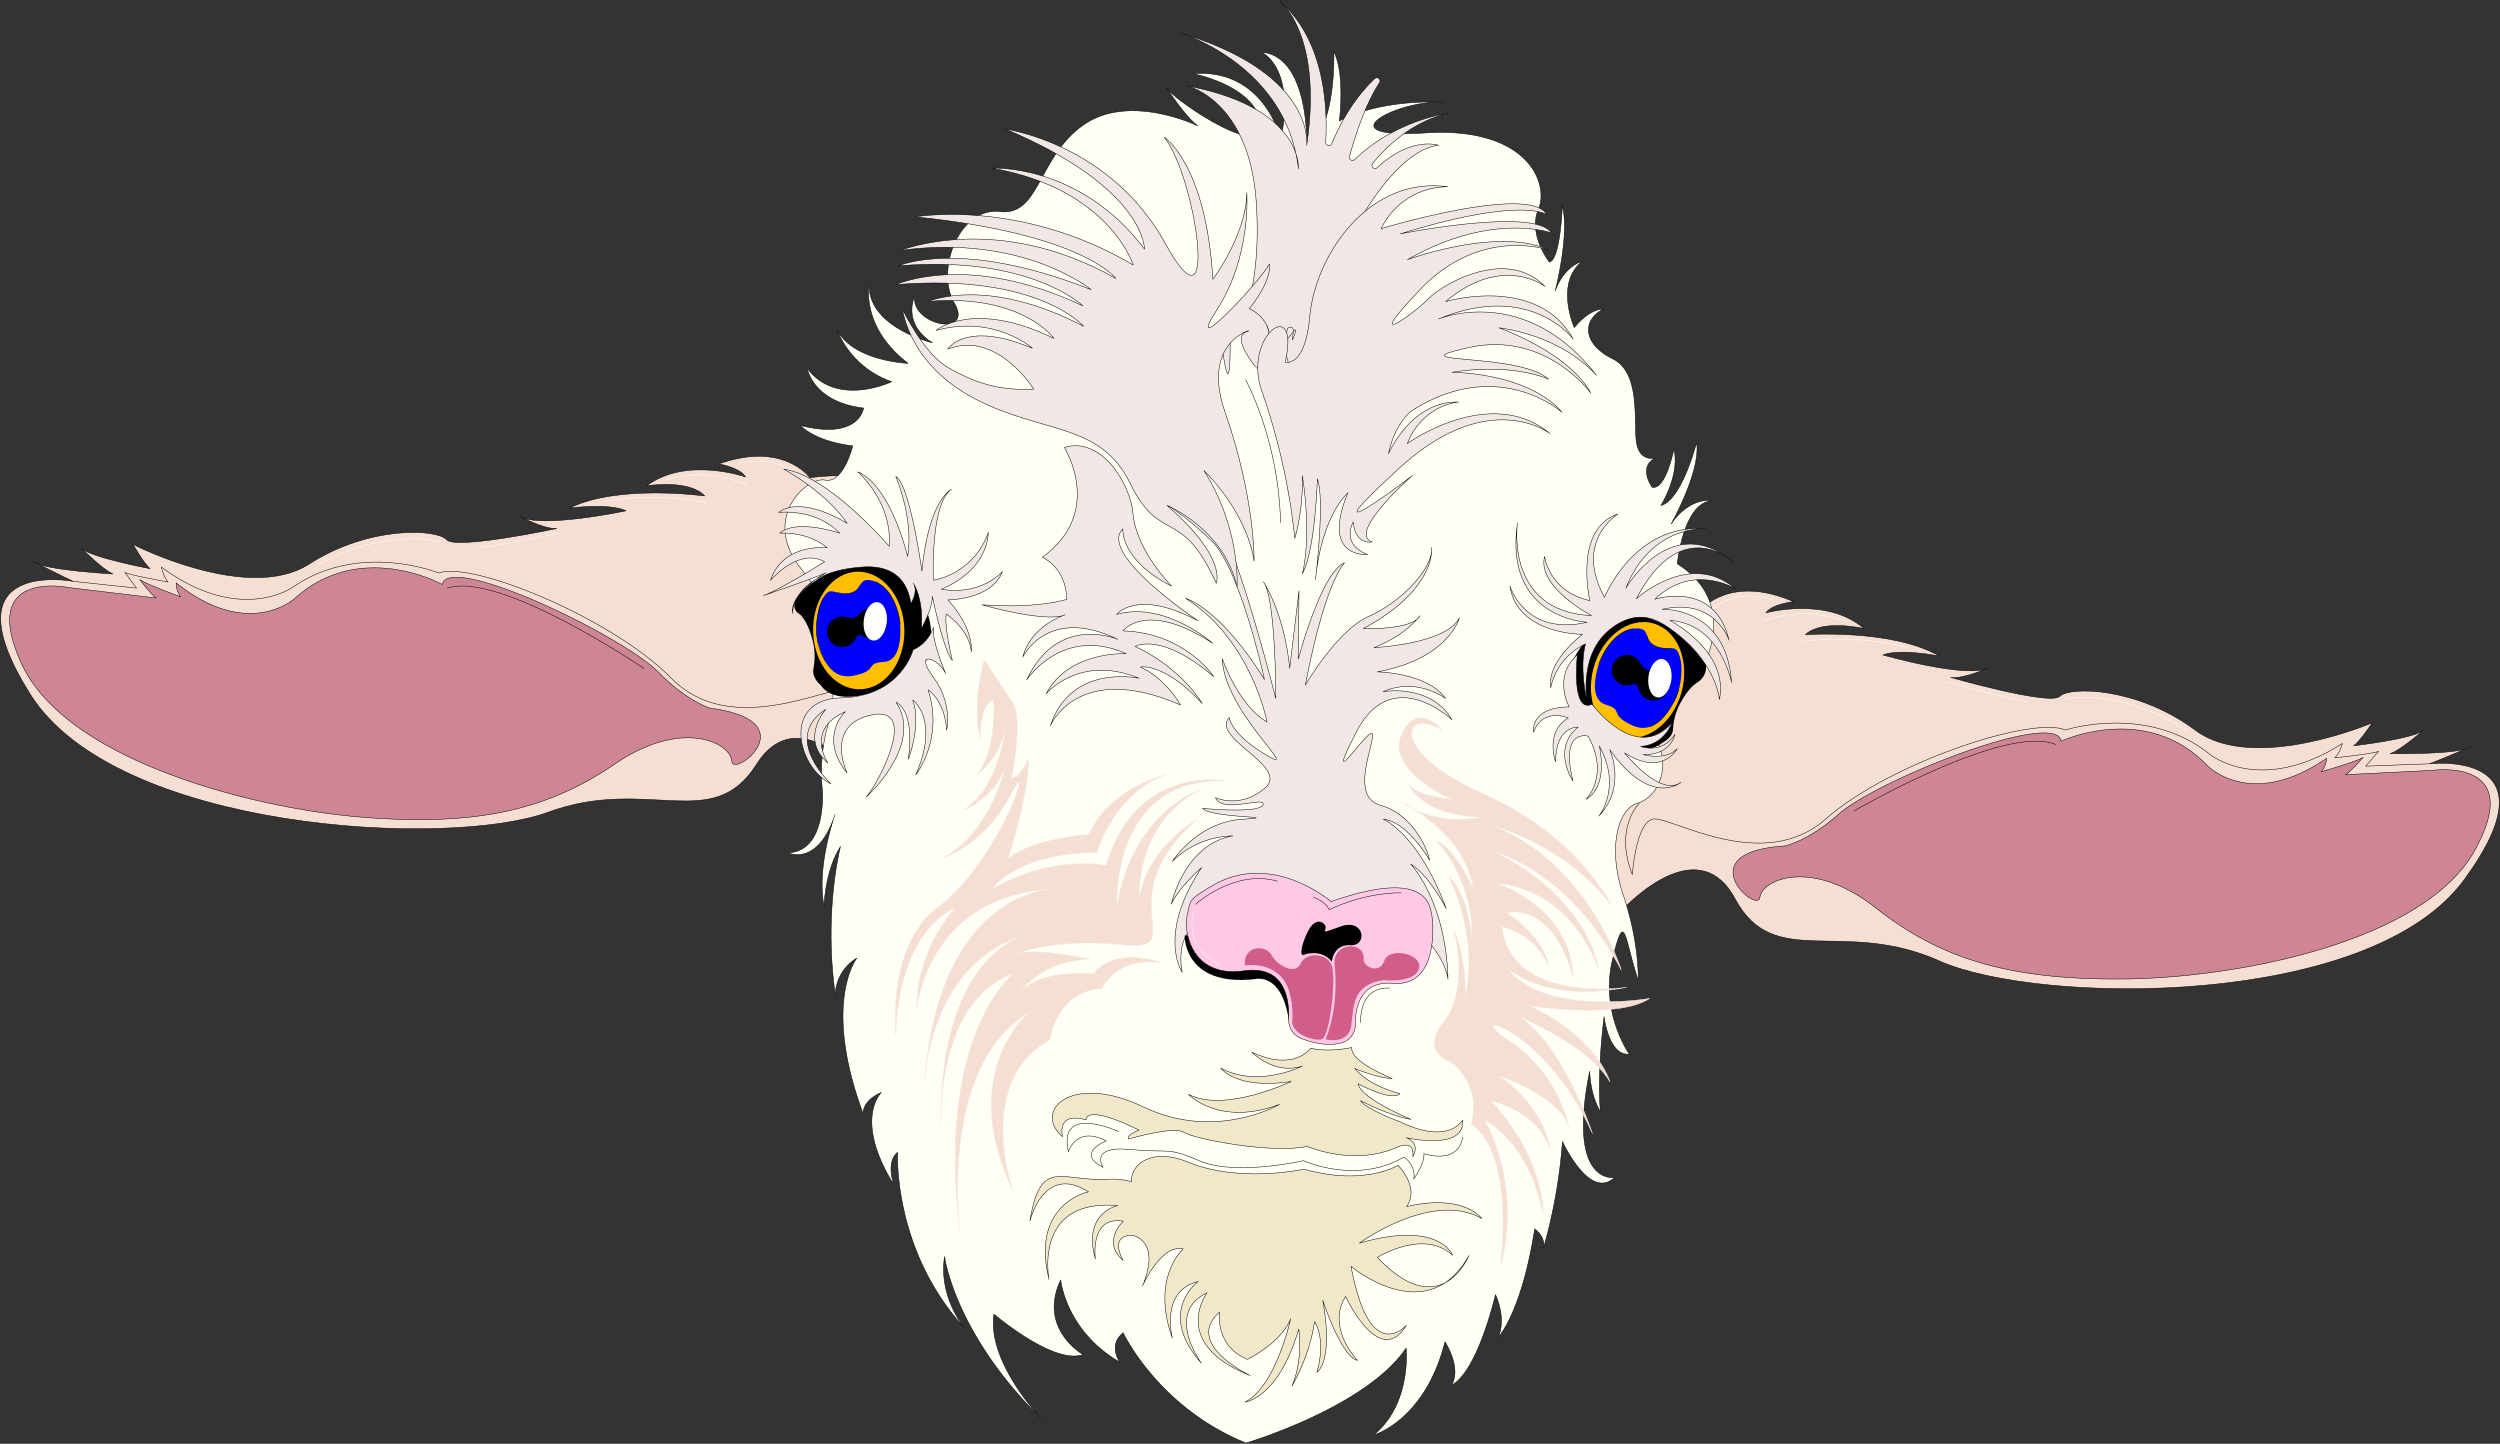 <svg id="Group_12" data-name="Group 12" xmlns="http://www.w3.org/2000/svg" xmlns:xlink="http://www.w3.org/1999/xlink" width="1551.959" height="896.231" viewBox="0 0 1551.959 896.231">
  <rect x="0" y="0" width="1551.959" height="896.231" fill="#333333" stroke="none"/>
  <defs>
    <clipPath id="clip-path">
      <rect id="Rectangle_24" data-name="Rectangle 24" width="1551.959" height="896.231" fill="none"/>
    </clipPath>
  </defs>
  <g id="Group_11" data-name="Group 11" clip-path="url(#clip-path)">
    <path id="Path_95" data-name="Path 95" d="M502.449,114.525s-16.3-22.872-56.48-8.528c0,0,13.1,2.235,16.635,8.078,0,0-37-12.917-61.4,5.513,0,0,26.4-4.235,36.022,6.322,0,0-53.61-7.541-84.018,7.53,0,0,24.5-3.357,35.14,1.681,0,0-53.962,11.412-66.052,3.3,0,0,14.688,8.126,23.1,7.681,0,0-62.95,13.407-68.468,6.92s-47.423-9.208-85.377,15.194S82.327,155.962,82.327,155.962s6.831,11.952,10.545,15.049c0,0-36.847-6.881-42.475-12.615,0,0,13.13,13.312,19.49,15.91,0,0-42.849-2.274-49.347-7.631,0,0,20.1,10.2,24.648,12.215,0,0-79.99-15.023-26.771,69.959s259.437,96.124,321.512,73.389S442.1,335.781,469.323,292.574s70.628,13.23,70.628,13.23,111.737-210.194-37.5-191.28" transform="translate(0.269 181.994)" fill="#f5ded2"/>
    <path id="Path_96" data-name="Path 96" d="M502.449,114.525s-16.3-22.872-56.48-8.528c0,0,13.1,2.235,16.635,8.078,0,0-37-12.917-61.4,5.513,0,0,26.4-4.235,36.022,6.322,0,0-53.61-7.541-84.018,7.53,0,0,24.5-3.357,35.14,1.681,0,0-53.962,11.412-66.052,3.3,0,0,14.688,8.126,23.1,7.681,0,0-62.95,13.407-68.468,6.92s-47.423-9.208-85.377,15.194S82.327,155.962,82.327,155.962s6.831,11.952,10.545,15.049c0,0-36.847-6.881-42.475-12.615,0,0,13.13,13.312,19.49,15.91,0,0-42.849-2.274-49.347-7.631,0,0,20.1,10.2,24.648,12.215,0,0-79.99-15.023-26.771,69.959s259.437,96.124,321.512,73.389S442.1,335.781,469.323,292.574s70.628,13.23,70.628,13.23S651.688,95.611,502.449,114.525Z" transform="translate(0.269 181.994)" fill="none" stroke="#000" stroke-linecap="round" stroke-linejoin="round" stroke-width="0.3"/>
    <path id="Path_97" data-name="Path 97" d="M503.919,195.431s14.576,15.919,1.189,44.337c0,0-.022-32.064-10.226-35.252s-70.205,30.025-107.234-7.586-123.891-73.07-144.472-65.4c0,0-49.1-20.1-90.812,8.917,0,0-32.746,23.345-81.405-12.612,0,0,1.566,6.7,4.162,9.264,0,0-24.883-4.4-26.813-5.992l7.273,9.8-39.328-4.226" transform="translate(29.207 224.196)" fill="none" stroke="#000" stroke-linecap="round" stroke-linejoin="round" stroke-width="0.3"/>
    <path id="Path_98" data-name="Path 98" d="M436.83,213.123s-14.663-4.613-31.448-21.882c-22.167-22.811-130.671-74.865-134.733-54.885,0,0-50.62-28.282-91.539,8.716,0,0-28.581,26.262-73.607-9.656a14.668,14.668,0,0,0,2.73,8.6S85.075,135.491,82.857,133.2c0,0,7.393,9.877,10.238,11.575l-54.133-6.492S-17.745,126.274,9.6,185.674,151.642,275.424,221.771,280.9s113.838-4.313,156.086-33.1,72.024-12.8,72.575-1.79,47.5-24.911-13.6-32.892" transform="translate(3.86 226.473)" fill="#ce8596"/>
    <path id="Path_99" data-name="Path 99" d="M436.83,213.123s-14.663-4.613-31.448-21.882c-22.167-22.811-130.671-74.865-134.733-54.885,0,0-50.62-28.282-91.539,8.716,0,0-28.581,26.262-73.607-9.656a14.668,14.668,0,0,0,2.73,8.6S85.075,135.491,82.857,133.2c0,0,7.393,9.877,10.238,11.575l-54.133-6.492S-17.745,126.274,9.6,185.674,151.642,275.424,221.771,280.9s113.838-4.313,156.086-33.1,72.024-12.8,72.575-1.79S497.933,221.1,436.83,213.123Z" transform="translate(3.86 226.473)" fill="none" stroke="#000" stroke-linecap="round" stroke-linejoin="round" stroke-width="0.3"/>
    <path id="Path_100" data-name="Path 100" d="M221.32,181.244s-89.464-60.771-122.028-49.89" transform="translate(178.442 233.718)" fill="none" stroke="#000" stroke-linecap="round" stroke-linejoin="round" stroke-width="0.3"/>
    <path id="Path_101" data-name="Path 101" d="M204.38,115.847s-10.99-18.486-40.209-12.154" transform="translate(295.038 183.976)" fill="none" stroke="#fff" stroke-linecap="round" stroke-linejoin="round" stroke-width="0.3"/>
    <path id="Path_102" data-name="Path 102" d="M199.172,112.17s-21.709-12.643-51.666-3.387" transform="translate(265.089 189.409)" fill="none" stroke="#fff" stroke-linecap="round" stroke-linejoin="round" stroke-width="0.3"/>
    <path id="Path_103" data-name="Path 103" d="M198.221,113.853S169.735,106.8,134,112.826" transform="translate(240.824 198.386)" fill="none" stroke="#fff" stroke-linecap="round" stroke-linejoin="round" stroke-width="0.3"/>
    <path id="Path_104" data-name="Path 104" d="M155.84,118.355s-38.293,8.215-49.3,8.54" transform="translate(191.464 212.7)" fill="none" stroke="#fff" stroke-linecap="round" stroke-linejoin="round" stroke-width="0.3"/>
    <path id="Path_105" data-name="Path 105" d="M146.563,121.192s-34.2-8.839-76.186,14.847" transform="translate(126.477 214.898)" fill="none" stroke="#fff" stroke-linecap="round" stroke-linejoin="round" stroke-width="0.3"/>
    <path id="Path_106" data-name="Path 106" d="M430.336,142.335s17.851-21.681,56.936-4.573c0,0-13.219,1.317-17.158,6.9,0,0,37.812-10.31,60.866,9.776,0,0-26.047-6.061-36.374,3.8,0,0,54-3.79,83.288,13.362,0,0-24.206-5.054-35.171-.769,0,0,53.034,15.144,65.663,7.9,0,0-15.219,7.082-23.585,6.053,0,0,61.861,17.759,67.819,11.672s47.951-5.88,84.113,21.107,109.819-4.621,109.819-4.621-7.645,11.449-11.569,14.279c0,0,37.238-4.3,43.252-9.628,0,0-14.025,12.366-20.553,14.514,0,0,42.9.716,49.761-4.173,0,0-20.76,8.777-25.44,10.467,0,0,80.84-9.412,21.832,71.654s-265.5,77.819-325.844,50.813-102.868,6.391-127.013-38.606-71.377,8.277-71.377,8.277-96.82-217.464,50.737-188.2" transform="translate(626.149 235.76)" fill="#f5ded2"/>
    <path id="Path_107" data-name="Path 107" d="M430.336,142.335s17.851-21.681,56.936-4.573c0,0-13.219,1.317-17.158,6.9,0,0,37.812-10.31,60.866,9.776,0,0-26.047-6.061-36.374,3.8,0,0,54-3.79,83.288,13.362,0,0-24.206-5.054-35.171-.769,0,0,53.034,15.144,65.663,7.9,0,0-15.219,7.082-23.585,6.053,0,0,61.861,17.759,67.819,11.672s47.951-5.88,84.113,21.107,109.819-4.621,109.819-4.621-7.645,11.449-11.569,14.279c0,0,37.238-4.3,43.252-9.628,0,0-14.025,12.366-20.553,14.514,0,0,42.9.716,49.761-4.173,0,0-20.76,8.777-25.44,10.467,0,0,80.84-9.412,21.832,71.654s-265.5,77.819-325.844,50.813-102.868,6.391-127.013-38.606-71.377,8.277-71.377,8.277S282.779,113.071,430.336,142.335Z" transform="translate(626.149 235.76)" fill="none" stroke="#000" stroke-linecap="round" stroke-linejoin="round" stroke-width="0.3"/>
    <path id="Path_108" data-name="Path 108" d="M369.2,210.393s-15.65,14.864-4.274,44.144c0,0,2.257-31.983,12.657-34.452s67.943,34.844,107.5-.1,128.682-64.261,148.679-55.171c0,0,50.382-16.637,89.97,15.219,0,0,31.04,25.571,82.088-6.909,0,0-2.031,6.573-4.8,8.954,0,0,25.133-2.657,27.166-4.109l-7.938,9.273,39.526-1.477" transform="translate(648.374 288.393)" fill="none" stroke="#000" stroke-linecap="round" stroke-linejoin="round" stroke-width="0.3"/>
    <path id="Path_109" data-name="Path 109" d="M417.168,234.373s14.948-3.575,32.894-19.636c23.706-21.211,135.572-65.579,138.229-45.367,0,0,52.469-24.685,90.711,15.074,0,0,26.682,28.19,74.1-4.506a14.679,14.679,0,0,1-3.32,8.391s23.695-6.892,26.067-9.024c0,0-8.064,9.337-11.018,10.833l54.452-2.7s57.406-8.028,25.988,49.325-147.949,79.629-218.289,80.216-113.259-12.235-153.4-43.9-70.958-17.784-72.272-6.839-45.652-28.159,15.86-31.868" transform="translate(691.226 290.77)" fill="#ce8596"/>
    <path id="Path_110" data-name="Path 110" d="M417.168,234.373s14.948-3.575,32.894-19.636c23.706-21.211,135.572-65.579,138.229-45.367,0,0,52.469-24.685,90.711,15.074,0,0,26.682,28.19,74.1-4.506a14.679,14.679,0,0,1-3.32,8.391s23.695-6.892,26.067-9.024c0,0-8.064,9.337-11.018,10.833l54.452-2.7s57.406-8.028,25.988,49.325-147.949,79.629-218.289,80.216-113.259-12.235-153.4-43.9-70.958-17.784-72.272-6.839S355.656,238.082,417.168,234.373Z" transform="translate(691.226 290.77)" fill="none" stroke="#000" stroke-linecap="round" stroke-linejoin="round" stroke-width="0.3"/>
    <path id="Path_111" data-name="Path 111" d="M411.47,207.8s93.478-54.39,125.206-41.269" transform="translate(739.469 295.616)" fill="none" stroke="#000" stroke-linecap="round" stroke-linejoin="round" stroke-width="0.3"/>
    <path id="Path_112" data-name="Path 112" d="M378.8,143.862s12.249-17.675,40.958-9.323" transform="translate(680.751 237.757)" fill="none" stroke="#fff" stroke-linecap="round" stroke-linejoin="round" stroke-width="0.3"/>
    <path id="Path_113" data-name="Path 113" d="M391.292,141.063s22.537-11.1,51.775.221" transform="translate(703.206 244.761)" fill="none" stroke="#fff" stroke-linecap="round" stroke-linejoin="round" stroke-width="0.3"/>
    <path id="Path_114" data-name="Path 114" d="M400.019,143.321s28.908-5.052,64.13,3.449" transform="translate(718.89 254.891)" fill="none" stroke="#fff" stroke-linecap="round" stroke-linejoin="round" stroke-width="0.3"/>
    <path id="Path_115" data-name="Path 115" d="M432.269,151.36s37.627,10.864,48.586,11.955" transform="translate(776.848 272.015)" fill="none" stroke="#fff" stroke-linecap="round" stroke-linejoin="round" stroke-width="0.3"/>
    <path id="Path_116" data-name="Path 116" d="M203.057,422.719a108.194,108.194,0,0,0-5.642,46.922s3.169,38.265-21.233,39.219c0,0,18.346,9,29.079-23.7,0,0-11.689,32.592-6.794,56.5,0,0,.736-22.254,10.238-36.657,0,0-10.582,39.529-3.278,91.892a27.619,27.619,0,0,1,13.412-22.671s-21.765,27.5,3.919,96.641c0,0-.993-7.891,11.3-13.211,0,0-17.51,16.352,7.684,57.266,0,0-5.091-14.212,2.42-20.109,0,0-3.309,59.831,41.3,108.909,0,0-16.123-19.423-12.17-44.206,0,0,5.963,47.347,59.806,100.451,0,0-33.661-35.135-29.132-64.7,0,0,36.992,31.647,55.266,25.1,0,0-28.187-16.016-13.854-46.351,0,0,3.018,31.448,36.606,51.031,0,0-7.468-10.612,2.187-18.193,0,0,21.63,46.315,76.284,68.429,0,0,74.547-22.12,99.377-58.961,0,0,3.631,34.436-20.083,53.926,0,0,31.815-8.8,44.189-57.828,0,0,10.405,15.823,4.235,26.738,0,0,14.1-4.134,27.135-55.993,0,0,7,14.442,1.678,26.43,0,0,14.405-14.783,22.654-67.218,0,0,7.2,4.752,5.32,12.3A326.067,326.067,0,0,0,656.857,688.1s16.92,37.006,32.285,22.341c0,0-29.764,5.164-15.382-65.965,0,0,.188,14.593,6.7,25.09,0,0-2.484-19.728,2.238-58.989,0,0,2.867,24.632,15.661,23.255,0,0-18.3-25.515-10.444-58.569s7.359-12.716,15.972,12.607c0,0,.848-23.213-9.219-52.595s-3.242-53.82,8.825-57.224,20-20.909,13.11-36.31c0,0-2.291-29.417,24.564-42.7,0,0,28.508-43.2-13.007-69.562,0,0,3.536-37.462,21.233-39.219,0,0-13.292-2.571-25.057,14.472,0,0,18.511-32.746,15.8-50.558,0,0-9.163,35.812-22.187,39.1,0,0,11.994-18.959,8.089-34.97,0,0-5.024,25.625-13.527,23.63,0,0-9.152-12.758,2.187-18.2,0,0-9.077,2.794-11.642-8.2s3.382-44.279-14.962-53.285-19.49-23.717-6.005-30.838c0,0-7.661-.92-17.893,11.449,0,0-12.212-27.7,4.954-41.174,0,0-11,2.562-16.783,18.38,0,0,9.049-34.855,4.419-52.9,0,0-1.158,33.862-8.092,34.97,0,0-13.479-17.163-6.733-32.866s-6.461-51.291-70.085-47.286-17.921-20.612,11.037-19.074c0,0-37.577-2.576-64.547,11.667,0,0,3.7-28.7-3.427-43.154,0,0,1.779,48.785-16.842,58.2,0,0,1.779-55.16-28.022-57.772,0,0,21.216,9.354,11.975,53.9,0,0-10.254-43.977-54.382-40.539,0,0,38.917,7.594,41.9,31.266s-54.505-15.3-58.485-22.576c0,0,11.449,17.89,19.49,23.714,0,0-42.206-20.618-70.824-.747s-27.25,56.953-52.147,53.96-40.268,35.957-28.206,56.835-26.013,14.358-24.783-3.952c0,0-7.818,16.545,11.138,28.539,0,0-41.557-9.854-39.174-37.739,0,0-6.212,27.423,24.041,50.491,0,0-33.862-1.158-44.122-20.85A56.477,56.477,0,0,0,240.5,216.422s-34.019,16.31-52.438-8.249c0,0,3.329,20.8,34.928,24.6,0,0-2.42,20.109-39.188,10.831,0,0,8.54,9.768,32.478,12.649,0,0-5.751,23.594-17.127,21.253s-39.728,23.4-15.3,54.505,2.716,17.812,1.678,26.43,23.633,31.278,17.527,64.278" transform="translate(313.082 20.538)" fill="#fffff6"/>
    <path id="Path_117" data-name="Path 117" d="M203.057,422.719a108.194,108.194,0,0,0-5.642,46.922s3.169,38.265-21.233,39.219c0,0,18.346,9,29.079-23.7,0,0-11.689,32.592-6.794,56.5,0,0,.736-22.254,10.238-36.657,0,0-10.582,39.529-3.278,91.892a27.619,27.619,0,0,1,13.412-22.671s-21.765,27.5,3.919,96.641c0,0-.993-7.891,11.3-13.211,0,0-17.51,16.352,7.684,57.266,0,0-5.091-14.212,2.42-20.109,0,0-3.309,59.831,41.3,108.909,0,0-16.123-19.423-12.17-44.206,0,0,5.963,47.347,59.806,100.451,0,0-33.661-35.135-29.132-64.7,0,0,36.992,31.647,55.266,25.1,0,0-28.187-16.016-13.854-46.351,0,0,3.018,31.448,36.606,51.031,0,0-7.468-10.612,2.187-18.193,0,0,21.63,46.315,76.284,68.429,0,0,74.547-22.12,99.377-58.961,0,0,3.631,34.436-20.083,53.926,0,0,31.815-8.8,44.189-57.828,0,0,10.405,15.823,4.235,26.738,0,0,14.1-4.134,27.135-55.993,0,0,7,14.442,1.678,26.43,0,0,14.405-14.783,22.654-67.218,0,0,7.2,4.752,5.32,12.3A326.067,326.067,0,0,0,656.857,688.1s16.92,37.006,32.285,22.341c0,0-29.764,5.164-15.382-65.965,0,0,.188,14.593,6.7,25.09,0,0-2.484-19.728,2.238-58.989,0,0,2.867,24.632,15.661,23.255,0,0-18.3-25.515-10.444-58.569s7.359-12.716,15.972,12.607c0,0,.848-23.213-9.219-52.595s-3.242-53.82,8.825-57.224,20-20.909,13.11-36.31c0,0-2.291-29.417,24.564-42.7,0,0,28.508-43.2-13.007-69.562,0,0,3.536-37.462,21.233-39.219,0,0-13.292-2.571-25.057,14.472,0,0,18.511-32.746,15.8-50.558,0,0-9.163,35.812-22.187,39.1,0,0,11.994-18.959,8.089-34.97,0,0-5.024,25.625-13.527,23.63,0,0-9.152-12.758,2.187-18.2,0,0-9.077,2.794-11.642-8.2s3.382-44.279-14.962-53.285-19.49-23.717-6.005-30.838c0,0-7.661-.92-17.893,11.449,0,0-12.212-27.7,4.954-41.174,0,0-11,2.562-16.783,18.38,0,0,9.049-34.855,4.419-52.9,0,0-1.158,33.862-8.092,34.97,0,0-13.479-17.163-6.733-32.866s-6.461-51.291-70.085-47.286-17.921-20.612,11.037-19.074c0,0-37.577-2.576-64.547,11.667,0,0,3.7-28.7-3.427-43.154,0,0,1.779,48.785-16.842,58.2,0,0,1.779-55.16-28.022-57.772,0,0,21.216,9.354,11.975,53.9,0,0-10.254-43.977-54.382-40.539,0,0,38.917,7.594,41.9,31.266s-54.505-15.3-58.485-22.576c0,0,11.449,17.89,19.49,23.714,0,0-42.206-20.618-70.824-.747s-27.25,56.953-52.147,53.96-40.268,35.957-28.206,56.835-26.013,14.358-24.783-3.952c0,0-7.818,16.545,11.138,28.539,0,0-41.557-9.854-39.174-37.739,0,0-6.212,27.423,24.041,50.491,0,0-33.862-1.158-44.122-20.85A56.477,56.477,0,0,0,240.5,216.422s-34.019,16.31-52.438-8.249c0,0,3.329,20.8,34.928,24.6,0,0-2.42,20.109-39.188,10.831,0,0,8.54,9.768,32.478,12.649,0,0-5.751,23.594-17.127,21.253s-39.728,23.4-15.3,54.505,2.716,17.812,1.678,26.43S209.164,389.719,203.057,422.719Z" transform="translate(313.082 20.538)" fill="none" stroke="#000" stroke-linecap="round" stroke-linejoin="round" stroke-width="0.3"/>
    <path id="Path_118" data-name="Path 118" d="M257.54,112.793s15.23-10.375,34.648,12.246c13,15.138,36.975,110.177,36.975,110.177s.078-62.72-7.715-72.46c0,0,12.886,18.9,16.332,53.6l5.771-47.982-.428,42.276s14.472-54.362,28.755-59.61c0,0-11.835,10.431-24.352,75.8,0,0,19.751-34.024,39.414-42.665s39.949-29.482,39-42.715c0,0,3.248,25.787-42.458,50.34,0,0,30.343,1.11,35.252-8.033,0,0-8.649,12.081-28.629,19.837,0,0,45.132-2.193,53.028-18.6,0,0-6.447,25.465-51.028,33.65,0,0,30.858.324,42.455,16.534,0,0-17.421-13.524-38.855-4.249,0,0,29.426-5.351,42.774,17.418,0,0-37.227-35.375-59.336,7.678s8.579-4.47,10.014,1.206-14.414,38.9,4.845,44.178,29.051,25.93,30.6,34.156c0,0-13.244-23.6-28.682-25.46,0,0,21.776,8.97,39.04,55.49,0,0-10.26-20.282-22.075-27.627,0,0,21.843,22.52,23.163,71.355,0,0-4.811-41.6-72.605-48.063s-98.756,8.831-92.39,43.882c0,0-15.849-23.071,12.05-65.006,0,0-14.173,12.263-18.816,22.71,0,0,8.005-37.132,38.189-42.391a54.969,54.969,0,0,0-37.529,15.8s15.628-24.363,43.35-26.108-19.4-.641-24.584-6.766c0,0,35.566,3.432,37.521-2.26s-25.672,5.8-29.524-4.4c0,0,15.2,7.331,30.777-6.033s-33.971-30.752-22.251-43.733c0,0,.881,10.265,23.409,23.555s-26.743-27.342-27.689-60.046c0,0,9.717,28.679,27.776,39.317,0,0-9.647-51.107-50.581-76.77,0,0,20.559,5.012,48.969,50.335,0,0-15.009-68.48-32.455-85.6-19.544-19.177-32.128-24.976-32.128-24.976" transform="translate(462.835 198.437)" fill="#f1e8e5"/>
    <path id="Path_119" data-name="Path 119" d="M257.54,112.793s15.23-10.375,34.648,12.246c13,15.138,36.975,110.177,36.975,110.177s.078-62.72-7.715-72.46c0,0,12.886,18.9,16.332,53.6l5.771-47.982-.428,42.276s14.472-54.362,28.755-59.61c0,0-11.835,10.431-24.352,75.8,0,0,19.751-34.024,39.414-42.665s39.949-29.482,39-42.715c0,0,3.248,25.787-42.458,50.34,0,0,30.343,1.11,35.252-8.033,0,0-8.649,12.081-28.629,19.837,0,0,45.132-2.193,53.028-18.6,0,0-6.447,25.465-51.028,33.65,0,0,30.858.324,42.455,16.534,0,0-17.421-13.524-38.855-4.249,0,0,29.426-5.351,42.774,17.418,0,0-37.227-35.375-59.336,7.678s8.579-4.47,10.014,1.206-14.414,38.9,4.845,44.178,29.051,25.93,30.6,34.156c0,0-13.244-23.6-28.682-25.46,0,0,21.776,8.97,39.04,55.49,0,0-10.26-20.282-22.075-27.627,0,0,21.843,22.52,23.163,71.355,0,0-4.811-41.6-72.605-48.063s-98.756,8.831-92.39,43.882c0,0-15.849-23.071,12.05-65.006,0,0-14.173,12.263-18.816,22.71,0,0,8.005-37.132,38.189-42.391a54.969,54.969,0,0,0-37.529,15.8s15.628-24.363,43.35-26.108-19.4-.641-24.584-6.766c0,0,35.566,3.432,37.521-2.26s-25.672,5.8-29.524-4.4c0,0,15.2,7.331,30.777-6.033s-33.971-30.752-22.251-43.733c0,0,.881,10.265,23.409,23.555s-26.743-27.342-27.689-60.046c0,0,9.717,28.679,27.776,39.317,0,0-9.647-51.107-50.581-76.77,0,0,20.559,5.012,48.969,50.335,0,0-15.009-68.48-32.455-85.6C270.124,118.591,257.54,112.793,257.54,112.793Z" transform="translate(462.835 198.437)" fill="none" stroke="#000" stroke-linecap="round" stroke-linejoin="round" stroke-width="0.3"/>
    <path id="Path_120" data-name="Path 120" d="M269.113,99.981s25.236,39.946-13.684,68.211c0,0,14.526,5.866,15.295,26.033,0,0-17.13,6.039-52.813,3.429,0,0,40.1,11.516,51.655,6.212,0,0-21.292,6.7-26.209,26.19,0,0,15.191-32.148,58.969-10.926,0,0-37.163-16.307-56.558,25.116,0,0,22.095-33.893,61.671-16.263,0,0-35.826-1.734-49.585,24.923,0,0,20.59-24.967,57.694-9.614,0,0-42.083-9.614-55.109,29.487,0,0,16.654-40.724,80.748-12.94,0,0-8.238-15.588-24.794-23.574,0,0,14.545-3.013,38.293,22.623,0,0-12.335-21.56-41.563-35.37,0,0,15.591-9.482,48.712,18.727,0,0-17.759-27.185-56.3-28.391,0,0,14.173-19.4,55.7,7.728,0,0-29.594-26.388-59.61-17.98,0,0,12.31-16.218,50.48,4.011,0,0-62.446-41.484-46.67-57.09,0,0-1.813,19.342,30.215,35.549,0,0-21.907-22.019-23.921-45.087-1.614-18.483-19.633-48.024-42.612-41.006" transform="translate(391.616 177.78)" fill="#f1e8e5"/>
    <path id="Path_121" data-name="Path 121" d="M269.113,99.981s25.236,39.946-13.684,68.211c0,0,14.526,5.866,15.295,26.033,0,0-17.13,6.039-52.813,3.429,0,0,40.1,11.516,51.655,6.212,0,0-21.292,6.7-26.209,26.19,0,0,15.191-32.148,58.969-10.926,0,0-37.163-16.307-56.558,25.116,0,0,22.095-33.893,61.671-16.263,0,0-35.826-1.734-49.585,24.923,0,0,20.59-24.967,57.694-9.614,0,0-42.083-9.614-55.109,29.487,0,0,16.654-40.724,80.748-12.94,0,0-8.238-15.588-24.794-23.574,0,0,14.545-3.013,38.293,22.623,0,0-12.335-21.56-41.563-35.37,0,0,15.591-9.482,48.712,18.727,0,0-17.759-27.185-56.3-28.391,0,0,14.173-19.4,55.7,7.728,0,0-29.594-26.388-59.61-17.98,0,0,12.31-16.218,50.48,4.011,0,0-62.446-41.484-46.67-57.09,0,0-1.813,19.342,30.215,35.549,0,0-21.907-22.019-23.921-45.087C310.11,122.5,292.091,92.963,269.113,99.981Z" transform="translate(391.616 177.78)" fill="none" stroke="#000" stroke-linecap="round" stroke-linejoin="round" stroke-width="0.3"/>
    <path id="Path_122" data-name="Path 122" d="M253.989,146.406s-7.908,24.808-2.607,48.969c0,0-.635-22.005,8.313-23.641,0,0,2.408,31.5-10.679,46.335a46.977,46.977,0,0,0,17.9-29.031s-3.457,36.237-25.594,50.536c0,0,20.472-7.933,26.237-28.576,0,0-9.088,42.673-39.068,58.217,0,0,25.292-7.354,41.649-38.76s-5.46,39.828-45.412,70.038c0,0-29.7,17.765-25.641,79.525,0,0-1.172-61.414,37.048-79.8,0,0-24.5,25.5-24.058,62.757,0,0,6.187-71.126,86.541-74.39,0,0-72.317-1.583-81.867,120.361,0,0,2.668-75.176,63.766-91.9,0,0-54.222,10.293-53.616,118.285,0,0-3.326-76.991,45.238-94.126,0,0-48.267,37.415-33.415,159.557,0,0-13.362-101.9,43.171-135.583,0,0-45.342,37.387-10.288,110.47,0,0-23.851-67.344,22.973-93.2,0,0,3.315-29.591,32.343-32.1,0,0,9.373-19.865,36.629-15.837,0,0-26.886-10.769-42.069,6.937,0,0-37.04-3.706-47.479,14.531,0,0,12.54-22.99,45.571-23.594,0,0-37.952-8.6-48.455-2.3,0,0,23.851-11.317,68.281-6.722S328.76,296.6,385.67,245.713c0,0-31.588,17.944-35.409,49.719,0,0-3.86-46.813,37.63-68.194,0,0-41.252,13-51.554,71.769,0,0-4.232-79.229,66.9-77.422,0,0-54.852-10.344-73.668,52.617,0,0-33.471-7.287-70.745,14.733,0,0,12.831-21.907,64.983-22.923,0,0,10.355-36.24,42.522-48.114,0,0-35.507,8.473-47.191,37.056,0,0-33.968,1.913-50.525,14.917,0,0,12.928-38.931,12.727-62.2,0,0-4.389,11.549-10.467,12.237,0,0,7.488-37.336.425-47.182" transform="translate(357.102 263.112)" fill="#f5ded2"/>
    <path id="Path_123" data-name="Path 123" d="M253.989,146.406s-7.908,24.808-2.607,48.969c0,0-.635-22.005,8.313-23.641,0,0,2.408,31.5-10.679,46.335a46.977,46.977,0,0,0,17.9-29.031s-3.457,36.237-25.594,50.536c0,0,20.472-7.933,26.237-28.576,0,0-9.088,42.673-39.068,58.217,0,0,25.292-7.354,41.649-38.76s-5.46,39.828-45.412,70.038c0,0-29.7,17.765-25.641,79.525,0,0-1.172-61.414,37.048-79.8,0,0-24.5,25.5-24.058,62.757,0,0,6.187-71.126,86.541-74.39,0,0-72.317-1.583-81.867,120.361,0,0,2.668-75.176,63.766-91.9,0,0-54.222,10.293-53.616,118.285,0,0-3.326-76.991,45.238-94.126,0,0-48.267,37.415-33.415,159.557,0,0-13.362-101.9,43.171-135.583,0,0-45.342,37.387-10.288,110.47,0,0-23.851-67.344,22.973-93.2,0,0,3.315-29.591,32.343-32.1,0,0,9.373-19.865,36.629-15.837,0,0-26.886-10.769-42.069,6.937,0,0-37.04-3.706-47.479,14.531,0,0,12.54-22.99,45.571-23.594,0,0-37.952-8.6-48.455-2.3,0,0,23.851-11.317,68.281-6.722S328.76,296.6,385.67,245.713c0,0-31.588,17.944-35.409,49.719,0,0-3.86-46.813,37.63-68.194,0,0-41.252,13-51.554,71.769,0,0-4.232-79.229,66.9-77.422,0,0-54.852-10.344-73.668,52.617,0,0-33.471-7.287-70.745,14.733,0,0,12.831-21.907,64.983-22.923,0,0,10.355-36.24,42.522-48.114,0,0-35.507,8.473-47.191,37.056,0,0-33.968,1.913-50.525,14.917,0,0,12.928-38.931,12.727-62.2,0,0-4.389,11.549-10.467,12.237,0,0,7.488-37.336.425-47.182" transform="translate(357.102 263.112)" fill="none" stroke="#f1e8e5" stroke-linecap="round" stroke-linejoin="round" stroke-width="0.3"/>
    <path id="Path_124" data-name="Path 124" d="M342.389,372.741s19.91,12.993,12.856,38.933c0,0,26.2,11.53,18.374,87.3,0,0,14.246-43.412-9.826-89.816,0,0,26.922,11.983,36.153,58.516,0,0,1.9-32.99-32.187-70.608,0,0,28.43,5.354,36.964,30.875,0,0-3.292-26.825-32.164-46.413,0,0,40.178,13.079,43.974,33.974,0,0-5.519-34.506-37.767-55.789s21.784-9.628,51.747,57.47c0,0-17.924-54.642-45.431-72.48,0,0,42.992,17.717,56.357,40.595,0,0-7.11-26.64-49.755-47.238,0,0,54.989,8.545,74.328-4.6,0,0-66.25,11.37-88.317-19,0,0,21.918,21.974,74.029,12.126,0,0-71.554,10.733-77.338-37.663,0,0,20.634,4.045,28.69,24.078,0,0-1.267-16.268-25.714-32.743,0,0,28.26-7.821,40.989,39.736,0,0,2.431-38.623-46.861-57.848,0,0,43.806.8,62.874,53.327,0,0-5.122-43.16-64.085-72.812,0,0,45.7,11.3,78.216,73.224,0,0-20.391-66.27-79.481-89.492,0,0,44.427,11.147,73.341,49.431,0,0-19.966-43.012-79.945-69.562s-48.838-54.863-24.951-39.1c0,0-15.728-19.3-25.468,2.738s31.28,40.055,31.28,40.055-23.563-2.386-27.171-9.91c0,0,7.315,19.574,45.188,20.906,0,0-25.082,6.682-48.547-9.06,0,0,38.986,18.869,43.831,53.616,0,0-10.7-24.73-22.841-29.82,0,0,22.682,22.067,22.131,60.676,0,0-2.545-28.259-14.486-38.483,0,0,19.1,35.815,10.053,75.338,0,0,1.843-21.594-6.9-42.086,0,0,10.467,36.712-6.954,57.825,0,0-14.271,16.332,4.817,23.784" transform="translate(558.005 286.362)" fill="#f5ded2"/>
    <path id="Path_125" data-name="Path 125" d="M342.389,372.741s19.91,12.993,12.856,38.933c0,0,26.2,11.53,18.374,87.3,0,0,14.246-43.412-9.826-89.816,0,0,26.922,11.983,36.153,58.516,0,0,1.9-32.99-32.187-70.608,0,0,28.43,5.354,36.964,30.875,0,0-3.292-26.825-32.164-46.413,0,0,40.178,13.079,43.974,33.974,0,0-5.519-34.506-37.767-55.789s21.784-9.628,51.747,57.47c0,0-17.924-54.642-45.431-72.48,0,0,42.992,17.717,56.357,40.595,0,0-7.11-26.64-49.755-47.238,0,0,54.989,8.545,74.328-4.6,0,0-66.25,11.37-88.317-19,0,0,21.918,21.974,74.029,12.126,0,0-71.554,10.733-77.338-37.663,0,0,20.634,4.045,28.69,24.078,0,0-1.267-16.268-25.714-32.743,0,0,28.26-7.821,40.989,39.736,0,0,2.431-38.623-46.861-57.848,0,0,43.806.8,62.874,53.327,0,0-5.122-43.16-64.085-72.812,0,0,45.7,11.3,78.216,73.224,0,0-20.391-66.27-79.481-89.492,0,0,44.427,11.147,73.341,49.431,0,0-19.966-43.012-79.945-69.562s-48.838-54.863-24.951-39.1c0,0-15.728-19.3-25.468,2.738s31.28,40.055,31.28,40.055-23.563-2.386-27.171-9.91c0,0,7.315,19.574,45.188,20.906,0,0-25.082,6.682-48.547-9.06,0,0,38.986,18.869,43.831,53.616,0,0-10.7-24.73-22.841-29.82,0,0,22.682,22.067,22.131,60.676,0,0-2.545-28.259-14.486-38.483,0,0,19.1,35.815,10.053,75.338,0,0,1.843-21.594-6.9-42.086,0,0,10.467,36.712-6.954,57.825C337.572,348.957,323.3,365.29,342.389,372.741Z" transform="translate(558.005 286.362)" fill="none" stroke="#f1e8e5" stroke-linecap="round" stroke-linejoin="round" stroke-width="0.3"/>
    <path id="Path_126" data-name="Path 126" d="M265.923,53.013s39.126,8.624,43.107,73.265c3.726,60.488-13.605,85.657-19.957,89.441a1.936,1.936,0,0,0-.943,1.944c.92,6.529,4.7,31.1,4.635-5.93a1.98,1.98,0,0,1,.685-1.5c3.485-2.979,19.021-15.98,17.647-10.067a1.964,1.964,0,0,0,3.194,1.964c2.657-2.447,2.212,5.857,3.533,17.172,4.819,41.325-1.172-.615,0,0,4.794,2.512,21.5-27.317,13.619-8.534,0,0,.218-2.215.607-5.8a1.966,1.966,0,0,0-3.891-.554c-2.512,15.661-.792,31.655,18.864,26.43a1.945,1.945,0,0,0,1.427-1.835c.229-9.166,1.9-59.358,11.457-67.9a1.892,1.892,0,0,0,.476-.627c2.417-5.309,31.107-66.969,61.752-70.555,0,0-16.85-5.871-38.038,13.885a1.965,1.965,0,0,1-2.881-2.66c10.912-13.194,26.31-26.184,46.737-31.1,0,0-32.682,4.221-57.825,28.741a1.955,1.955,0,0,1-3.259-1.9c2.875-10.772,9.172-31.322,18.615-45.842a1.961,1.961,0,0,0-2.987-2.5c-8.349,7.84-18.346,20.467-26.632,40.3a1.958,1.958,0,0,1-3.771-.834C353.342,65.463,351.247,24.13,323.22.15c0,0,27.339,19.986,17.057,89.746,0,0,5.885-44.3-78.25-69.64,0,0,65.66,19.784,73.109,84.267,0,0,3.11-37.912-69.212-51.509" transform="translate(470.899 0.27)" fill="#f1e8e5"/>
    <path id="Path_127" data-name="Path 127" d="M265.923,53.013s39.126,8.624,43.107,73.265c3.726,60.488-13.605,85.657-19.957,89.441a1.936,1.936,0,0,0-.943,1.944c.92,6.529,4.7,31.1,4.635-5.93a1.98,1.98,0,0,1,.685-1.5c3.485-2.979,19.021-15.98,17.647-10.067a1.964,1.964,0,0,0,3.194,1.964c2.657-2.447,2.212,5.857,3.533,17.172,4.819,41.325-1.172-.615,0,0,4.794,2.512,21.5-27.317,13.619-8.534,0,0,.218-2.215.607-5.8a1.966,1.966,0,0,0-3.891-.554c-2.512,15.661-.792,31.655,18.864,26.43a1.945,1.945,0,0,0,1.427-1.835c.229-9.166,1.9-59.358,11.457-67.9a1.892,1.892,0,0,0,.476-.627c2.417-5.309,31.107-66.969,61.752-70.555,0,0-16.85-5.871-38.038,13.885a1.965,1.965,0,0,1-2.881-2.66c10.912-13.194,26.31-26.184,46.737-31.1,0,0-32.682,4.221-57.825,28.741a1.955,1.955,0,0,1-3.259-1.9c2.875-10.772,9.172-31.322,18.615-45.842a1.961,1.961,0,0,0-2.987-2.5c-8.349,7.84-18.346,20.467-26.632,40.3a1.958,1.958,0,0,1-3.771-.834C353.342,65.463,351.247,24.13,323.22.15c0,0,27.339,19.986,17.057,89.746,0,0,5.885-44.3-78.25-69.64,0,0,65.66,19.784,73.109,84.267C335.136,104.522,338.246,66.61,265.923,53.013Z" transform="translate(470.899 0.27)" fill="none" stroke="#000" stroke-linecap="round" stroke-linejoin="round" stroke-width="0.3"/>
    <path id="Path_128" data-name="Path 128" d="M416.377,154.474c9.446-3.01-29.756,2.8-13.3,49.887,18.783,53.75,18.019,92.51,18.019,92.51-4.934-31.68-31.129-56.2-31.129-56.2,22.9,35.784,20.567,71.97,20.567,71.97-8.425-35.985-43.554-50.449-43.554-50.449C404.813,294.912,397.6,310.56,397.6,310.56c-21.862-48.287-34.581-23.588-53.3-61.783s-53.618-30.732-95.707-52.309-45.722-56.013-45.722-56.013,13.169,27.812,28.643,36.472,30.332,14.335,52.818,13.152c0,0-22.783-36.738-53.353-24.872,0,0,10.923-18.114,52.516-.484,0,0-23.443-21.079-59.867-11.085,0,0,22.758-19.608,73.238,4.92,0,0-19.812-27.862-77.867-22.965,0,0,35.932-16.078,96.255,15.463,0,0-28.089-33.012-116.372-25.9,0,0,44.256-20.66,115.953,13.219,0,0-33.079-31.887-114.557-24.816,0,0,38.047-17.5,119.653,14.744,0,0-42.424-34.939-118.5-24.313,0,0,60.256-24.464,133.9,17.423,0,0-19.988-27.661-124.593-38.3,0,0,65.006-11.611,135.32,29.873,0,0-14.7-47.425-87.97-60.122,0,0,54.776-3.127,94.982,50.279,0,0,.66-37.806-86.241-74.485,0,0,65,8.8,99.265,71.2s18.7-42.438-.786-66.152c0,0,25.9,16.251,30.2,88.146,0,0,20.808-27.613,21.046-53.811,0,0,3.052,39.224-18.444,72.58s25.994-16.3,32.4-28.159c0,0,2.585,8.914-12.408,27.65,0,0,24.3,9.723,4.635,36.987,0,0-16.495-19.4-6.363-22.623" transform="translate(357.424 51.508)" fill="#f1e8e5"/>
    <path id="Path_129" data-name="Path 129" d="M416.377,154.474c9.446-3.01-29.756,2.8-13.3,49.887,18.783,53.75,18.019,92.51,18.019,92.51-4.934-31.68-31.129-56.2-31.129-56.2,22.9,35.784,20.567,71.97,20.567,71.97-8.425-35.985-43.554-50.449-43.554-50.449C404.813,294.912,397.6,310.56,397.6,310.56c-21.862-48.287-34.581-23.588-53.3-61.783s-53.618-30.732-95.707-52.309-45.722-56.013-45.722-56.013,13.169,27.812,28.643,36.472,30.332,14.335,52.818,13.152c0,0-22.783-36.738-53.353-24.872,0,0,10.923-18.114,52.516-.484,0,0-23.443-21.079-59.867-11.085,0,0,22.758-19.608,73.238,4.92,0,0-19.812-27.862-77.867-22.965,0,0,35.932-16.078,96.255,15.463,0,0-28.089-33.012-116.372-25.9,0,0,44.256-20.66,115.953,13.219,0,0-33.079-31.887-114.557-24.816,0,0,38.047-17.5,119.653,14.744,0,0-42.424-34.939-118.5-24.313,0,0,60.256-24.464,133.9,17.423,0,0-19.988-27.661-124.593-38.3,0,0,65.006-11.611,135.32,29.873,0,0-14.7-47.425-87.97-60.122,0,0,54.776-3.127,94.982,50.279,0,0,.66-37.806-86.241-74.485,0,0,65,8.8,99.265,71.2s18.7-42.438-.786-66.152c0,0,25.9,16.251,30.2,88.146,0,0,20.808-27.613,21.046-53.811,0,0,3.052,39.224-18.444,72.58s25.994-16.3,32.4-28.159c0,0,2.585,8.914-12.408,27.65,0,0,24.3,9.723,4.635,36.987C422.74,177.1,406.245,157.7,416.377,154.474Z" transform="translate(357.424 51.508)" fill="none" stroke="#000" stroke-linecap="round" stroke-linejoin="round" stroke-width="0.3"/>
    <path id="Path_130" data-name="Path 130" d="M302.149,260.155a403.758,403.758,0,0,0-20.509-91.536c-12.114-34.335,24.209-60.211,14.565-17.893,0,0,12.285,3.751,15.216-28.192,3.55-38.679,36.9-87.444,85.665-80.669a45.789,45.789,0,0,0-41.331,25.96s92.8-27.957,102.918-8.548c0,0-14.506-11.751-91.027,11.8,0,0,83.892-16.749,93.768-.551,0,0-36.584-13.5-89.324,16.551,0,0,57.1-20.881,88.032-5.79,0,0-42.254-15.544-80.27,24.464s-2.067,13.4,5.233,5.631,47.63-32.934,72.34-7.675c0,0-26.2-20.436-61.632,9.418,0,0,56.611-16.844,79.092,23.16,0,0-26.606-35.952-83.578-12.327,0,0,53.425-22.6,98.138,35,0,0-18.987-23.661-60.58-29.574,0,0,43.207,15.174,56.992,40.5,0,0-28.08-38.841-75.755-28.2s31.046,2.825,49.5,19.6c0,0-21.5-10.33-59.985-4.263,0,0,46.855-.045,68.426,24.839,0,0-39.826-35.722-94.11-.4,0,0-10.1,8.338-13.6,26.111,0,0,13.963-32.892,43.431-32.075,0,0-22.008,1.446-31.753,25.748,0,0,51.305-37.043,88.532-6.184,0,0-37.837-29.569-93.559,21.5s-7.482,16.842,8.089,4.613c0,0-40.67,35.594-24.962,41.121,0,0-10.3,2.4-11.709-12.324,0,0-8,13.594,8.945,20.179,0,0-29.451,2.828-12.224-38.312,0,0-16.184,13.538-20.139,53.99,0,0,5.989-49.781,1.166-62.642,0,0-1.25,44.427-9.359,58.919,0,0,6.12-20.643.05-60.947a135.782,135.782,0,0,1-4.691,39.009" transform="translate(501.651 74.092)" fill="#f1e8e5"/>
    <path id="Path_131" data-name="Path 131" d="M302.149,260.155a403.758,403.758,0,0,0-20.509-91.536c-12.114-34.335,24.209-60.211,14.565-17.893,0,0,12.285,3.751,15.216-28.192,3.55-38.679,36.9-87.444,85.665-80.669a45.789,45.789,0,0,0-41.331,25.96s92.8-27.957,102.918-8.548c0,0-14.506-11.751-91.027,11.8,0,0,83.892-16.749,93.768-.551,0,0-36.584-13.5-89.324,16.551,0,0,57.1-20.881,88.032-5.79,0,0-42.254-15.544-80.27,24.464s-2.067,13.4,5.233,5.631,47.63-32.934,72.34-7.675c0,0-26.2-20.436-61.632,9.418,0,0,56.611-16.844,79.092,23.16,0,0-26.606-35.952-83.578-12.327,0,0,53.425-22.6,98.138,35,0,0-18.987-23.661-60.58-29.574,0,0,43.207,15.174,56.992,40.5,0,0-28.08-38.841-75.755-28.2s31.046,2.825,49.5,19.6c0,0-21.5-10.33-59.985-4.263,0,0,46.855-.045,68.426,24.839,0,0-39.826-35.722-94.11-.4,0,0-10.1,8.338-13.6,26.111,0,0,13.963-32.892,43.431-32.075,0,0-22.008,1.446-31.753,25.748,0,0,51.305-37.043,88.532-6.184,0,0-37.837-29.569-93.559,21.5s-7.482,16.842,8.089,4.613c0,0-40.67,35.594-24.962,41.121,0,0-10.3,2.4-11.709-12.324,0,0-8,13.594,8.945,20.179,0,0-29.451,2.828-12.224-38.312,0,0-16.184,13.538-20.139,53.99,0,0,5.989-49.781,1.166-62.642,0,0-1.25,44.427-9.359,58.919,0,0,6.12-20.643.05-60.947A135.782,135.782,0,0,1,302.149,260.155Z" transform="translate(501.651 74.092)" fill="none" stroke="#000" stroke-linecap="round" stroke-linejoin="round" stroke-width="0.3"/>
    <path id="Path_132" data-name="Path 132" d="M376.116,135.377S355.826,159.7,351.8,168.85s-7.779,24.769,2.129,24.984c0,0,4.643.076,3.519,5.782s34.133,34.341,49.834,20.38c0,0,6.148-2.562,6.568-8.224a38.115,38.115,0,0,1,3.48-14.2c2.764-5.58,6.839-12.011,12-15.163,0,0,9.133-5.547,2.716-16.539s-22.816-20.344-37.079-24.4-13.849-10.025-18.85-6.1" transform="translate(624.734 240.986)"/>
    <path id="Path_133" data-name="Path 133" d="M409.354,181.514c-5.315,19.44-21.851,31.857-36.936,27.734s-23-23.227-17.689-42.668,21.851-31.859,36.936-27.734,23,23.227,17.689,42.668" transform="translate(634.525 248.104)" fill="#ffbf00"/>
    <path id="Path_134" data-name="Path 134" d="M400.4,183.371c-10.019,6.615-19.9,19.527-17.779,45.381,0,0-4.47-19.345-.613-34.033,0,0-17.6,7.287-21.566,27.185,0,0-4.056-14.07,19.672-33.16,0,0-40.3.378-45.014-29.966,0,0,9.292,31.417,48,22.489,0,0-52.027-2.075-43.3-61.629,0,0-8.173,54.919,45.884,57.5,0,0-33.915-17.924-29.048-36.668,0,0,2.621,21.678,28.075,27.378,0,0-10.324-44.572,17.446-53.772,0,0-27.6,16.534-8.319,51.767,0,0,18.067-45.893,62.631-42.623,0,0-33.68-2.484-49.395,36.9,0,0,27.773-48.382,66.3-16.581,0,0-31.946-29.963-59.764,23.113,0,0,33.462-30.455,61.389-6.2,0,0-26.279-16.221-49.926,6.534,0,0,37.023-12.265,46.086,25.4,0,0-8.811-26.715-41.61-19.138,0,0,39.966-1.955,43.151,45.445,0,0-6.61-36.321-38.231-38.556,0,0,36.917,19.068,30.685,49.143,0,0-1.491-24.486-32.712-45.47-5.365-3.6-16.733-10.545-32.044-.434" transform="translate(602.223 205.012)" fill="#f1e8e5"/>
    <path id="Path_135" data-name="Path 135" d="M400.4,183.371c-10.019,6.615-19.9,19.527-17.779,45.381,0,0-4.47-19.345-.613-34.033,0,0-17.6,7.287-21.566,27.185,0,0-4.056-14.07,19.672-33.16,0,0-40.3.378-45.014-29.966,0,0,9.292,31.417,48,22.489,0,0-52.027-2.075-43.3-61.629,0,0-8.173,54.919,45.884,57.5,0,0-33.915-17.924-29.048-36.668,0,0,2.621,21.678,28.075,27.378,0,0-10.324-44.572,17.446-53.772,0,0-27.6,16.534-8.319,51.767,0,0,18.067-45.893,62.631-42.623,0,0-33.68-2.484-49.395,36.9,0,0,27.773-48.382,66.3-16.581,0,0-31.946-29.963-59.764,23.113,0,0,33.462-30.455,61.389-6.2,0,0-26.279-16.221-49.926,6.534,0,0,37.023-12.265,46.086,25.4,0,0-8.811-26.715-41.61-19.138,0,0,39.966-1.955,43.151,45.445,0,0-6.61-36.321-38.231-38.556,0,0,36.917,19.068,30.685,49.143,0,0-1.491-24.486-32.712-45.47C427.079,180.2,415.712,173.259,400.4,183.371Z" transform="translate(602.223 205.012)" fill="none" stroke="#000" stroke-linecap="round" stroke-linejoin="round" stroke-width="0.3"/>
    <path id="Path_136" data-name="Path 136" d="M376.7,176.01s27.283,37.146,49.6,11.457c0,0-4.408,13.809-19.479,14.744,0,0,13.11,5.236,21.356-7.5,0,0-2.492,13.124-19.829,12.565,0,0,13.555,4.07,21.188-3.555,0,0-9.432,17.513-32.662,2.5,0,0,22.279,27.983,35.054,18.232,0,0-18.419,16.089-44.27-20.274,0,0,10.766,22.956-6.752,41.291,0,0,14.573-17.468.31-43.593,0,0,6.173,24.847-8.263,33.177,0,0,14.858-14.383,1.357-39.193,0,0-17.695-5.178-9.457,27.848,0,0-13.477-19.927,3.113-33.493,0,0-13.952-.761-13.885,21.518,0,0-6.928-18.528,7.843-27.127,0,0-15.636-7.066-21.5,8.7,0,0-2.741-15.281,22.033-15.656,0,0-10.321-18.78,5.11-32.338,0,0-4.112,36.726,9.13,30.693" transform="translate(611.625 261.155)" fill="#f1e8e5"/>
    <path id="Path_137" data-name="Path 137" d="M376.7,176.01s27.283,37.146,49.6,11.457c0,0-4.408,13.809-19.479,14.744,0,0,13.11,5.236,21.356-7.5,0,0-2.492,13.124-19.829,12.565,0,0,13.555,4.07,21.188-3.555,0,0-9.432,17.513-32.662,2.5,0,0,22.279,27.983,35.054,18.232,0,0-18.419,16.089-44.27-20.274,0,0,10.766,22.956-6.752,41.291,0,0,14.573-17.468.31-43.593,0,0,6.173,24.847-8.263,33.177,0,0,14.858-14.383,1.357-39.193,0,0-17.695-5.178-9.457,27.848,0,0-13.477-19.927,3.113-33.493,0,0-13.952-.761-13.885,21.518,0,0-6.928-18.528,7.843-27.127,0,0-15.636-7.066-21.5,8.7,0,0-2.741-15.281,22.033-15.656,0,0-10.321-18.78,5.11-32.338C367.566,145.317,363.454,182.043,376.7,176.01Z" transform="translate(611.625 261.155)" fill="none" stroke="#000" stroke-linecap="round" stroke-linejoin="round" stroke-width="0.3"/>
    <path id="Path_138" data-name="Path 138" d="M357.975,157.624s7.208-16.676,19.67-18.016,5.278,7.259,14.061,10.917,12.366-2.64,15.032,6.775-.593,22.634-3.25,27.046-11.412,22.279-26.427,15.27-4.537-9.219-16.439-12.856-4.607-25.381-2.646-29.135" transform="translate(636.125 250.641)" fill="blue"/>
    <path id="Path_139" data-name="Path 139" d="M354.821,161.655s5.661-18.685,21.289-22.137" transform="translate(637.663 250.733)" fill="none" stroke="#000" stroke-linecap="round" stroke-linejoin="round" stroke-width="0.3"/>
    <path id="Path_140" data-name="Path 140" d="M366.21,175.976s10.562-2.557,17.846-22.869" transform="translate(658.13 275.155)" fill="none" stroke="#000" stroke-linecap="round" stroke-linejoin="round" stroke-width="0.3"/>
    <path id="Path_141" data-name="Path 141" d="M375.4,159.444a9.46,9.46,0,1,1-3.614-12.881,9.461,9.461,0,0,1,3.614,12.881" transform="translate(642.822 261.212)"/>
    <path id="Path_142" data-name="Path 142" d="M381.28,162.788a9.46,9.46,0,1,1-3.614-12.881,9.461,9.461,0,0,1,3.614,12.881" transform="translate(653.388 267.222)"/>
    <path id="Path_143" data-name="Path 143" d="M368.548,147.718a6.841,6.841,0,0,0,7.524,4.226c5.608-.9-1.661,12.033-1.661,12.033l-7.2-1.331a2.7,2.7,0,0,0-3.387-1.9c-2.682.691-4.677-17.935,4.722-13.026" transform="translate(649.84 263.987)"/>
    <path id="Path_144" data-name="Path 144" d="M365.546,141.129s1.2,8.649,14.285,7.642" transform="translate(656.937 253.628)" fill="none" stroke="#000" stroke-linecap="round" stroke-linejoin="round" stroke-width="0.3"/>
    <path id="Path_145" data-name="Path 145" d="M244.577,125.253s14.243,29.806,16,40.136,1.656,27.185-8.271,24.965c0,0-4.649-1.066-4.931,5.035s-42.486,26.632-54.7,8.526c0,0-5.5-4.129-4.526-10.008a40.786,40.786,0,0,0,.028-15.342c-1.382-6.372-3.86-13.938-8.229-18.425,0,0-8.579-3.983.526-13.619s28.592-19.063,43.812-19.686,16.274-6.819,20.293-1.58" transform="translate(316.809 221.346)"/>
    <path id="Path_146" data-name="Path 146" d="M180.483,164.146c.554,20.148,13.675,36.131,29.308,35.7s27.854-17.11,27.3-37.258-13.675-36.131-29.308-35.7-27.854,17.11-27.3,37.258" transform="translate(324.32 228.021)" fill="#ffbf00"/>
    <path id="Path_147" data-name="Path 147" d="M232.639,151.917s-3.052-17.91-14.836-22.165-6.85,5.8-16.251,7.27-11.387-5.5-16.212,3.018-4.786,22.131-3.253,27.046,5.8,24.349,22.055,21.1,6.6-7.882,19.015-8.593,10.495-23.566,9.482-27.678" transform="translate(325.586 231.308)" fill="blue"/>
    <path id="Path_148" data-name="Path 148" d="M209.7,155.635s-1.071-19.5-15.432-26.553" transform="translate(349.121 231.978)" fill="none" stroke="#000" stroke-linecap="round" stroke-linejoin="round" stroke-width="0.3"/>
    <path id="Path_149" data-name="Path 149" d="M190.367,146.981a9.46,9.46,0,1,0,6.565-11.658,9.461,9.461,0,0,0-6.565,11.658" transform="translate(341.484 242.563)"/>
    <path id="Path_150" data-name="Path 150" d="M183.863,148.836a9.46,9.46,0,1,0,6.565-11.658,9.461,9.461,0,0,0-6.565,11.658" transform="translate(329.795 245.896)"/>
    <path id="Path_151" data-name="Path 151" d="M197.916,136.3a6.847,6.847,0,0,1-8.313,2.324c-5.233-2.21-1.236,12.084-1.236,12.084l7.306.411a2.7,2.7,0,0,1,3.74-1.046c2.445,1.306,8.8-16.313-1.5-13.773" transform="translate(335.898 244.505)"/>
    <path id="Path_152" data-name="Path 152" d="M247.511,151.984s-37.482-43.94-65.336-47.845c0,0,25.574,13.628,39.28,33.6,0,0-27.854-17.79-42.505-6.78,0,0,22.556-2.839,37.882,12.886,0,0-26.668-9.169-37.208-.031,0,0,17.367-1.242,29.454,9.1,0,0-27.376-3.292-35.2,20.2,0,0,17.482-20.668,33.6-11.51,0,0-27.8,17.412-38.066,20.97,0,0,32.436-11.093,38.919-14.2,0,0-22.648,12.828-20.811,25.267,0,0-.428-25.364,42.648-28.735,8.635-.674,27.286-.621,30.847,22.579,0,0,4.755-7.2,1.516-12.59,0,0,6.61,9.681,4.92,28.36,0,0,7.054-12.481,6.881-20.276,0,0,7,34.164,12.428,39.817,0,0-5.228-21.18-3.759-28.777,0,0,14.408,9.507,15.5,23.524,0,0,2.193-13.622-14.444-32.285,0,0,27.222-.059,33.773-17.6,0,0-12.747,15.11-37.977,10.984,0,0,27.859-9.977,29.247-35.359a45.2,45.2,0,0,1-34.128,29.773S272.9,125.6,286.2,116.648c0,0-14.061,6.084-18.332,50.835,0,0-7.4-53.929-16.246-58.88,0,0,11.337,25.8,7.345,49.756,0,0-9.977-43.459-30.886-52.589,0,0,21.63,18.71,19.435,46.214" transform="translate(304.452 187.152)" fill="#f1e8e5"/>
    <path id="Path_153" data-name="Path 153" d="M247.511,151.984s-37.482-43.94-65.336-47.845c0,0,25.574,13.628,39.28,33.6,0,0-27.854-17.79-42.505-6.78,0,0,22.556-2.839,37.882,12.886,0,0-26.668-9.169-37.208-.031,0,0,17.367-1.242,29.454,9.1,0,0-27.376-3.292-35.2,20.2,0,0,17.482-20.668,33.6-11.51,0,0-27.8,17.412-38.066,20.97,0,0,32.436-11.093,38.919-14.2,0,0-22.648,12.828-20.811,25.267,0,0-.428-25.364,42.648-28.735,8.635-.674,27.286-.621,30.847,22.579,0,0,4.755-7.2,1.516-12.59,0,0,6.61,9.681,4.92,28.36,0,0,7.054-12.481,6.881-20.276,0,0,7,34.164,12.428,39.817,0,0-5.228-21.18-3.759-28.777,0,0,14.408,9.507,15.5,23.524,0,0,2.193-13.622-14.444-32.285,0,0,27.222-.059,33.773-17.6,0,0-12.747,15.11-37.977,10.984,0,0,27.859-9.977,29.247-35.359a45.2,45.2,0,0,1-34.128,29.773S272.9,125.6,286.2,116.648c0,0-14.061,6.084-18.332,50.835,0,0-7.4-53.929-16.246-58.88,0,0,11.337,25.8,7.345,49.756,0,0-9.977-43.459-30.886-52.589C228.076,105.77,249.706,124.48,247.511,151.984Z" transform="translate(304.452 187.152)" fill="none" stroke="#000" stroke-linecap="round" stroke-linejoin="round" stroke-width="0.3"/>
    <path id="Path_154" data-name="Path 154" d="M247.369,153.126s-7.454,29.043-44.539,29.865-27.613,42.908-6.419,53.383c0,0-30.908-28.539-3.242-46.262,0,0-16.3,18.374,1.284,33.258,0,0-14.229-20.808,10.87-31.8,0,0-17.012,15.647,1.063,38.075,0,0-14.355-30.069,15.429-36.092s3.611,43.185-3.485,50.936c0,0,36.038-32.41,18.511-58.734,0,0,11.837,4.067,7.647,35.264,0,0,8.3-21.457,2.646-36.665,0,0,17.082,11.74,1.9,46.458,0,0,17.628-22.1,7.67-52.793,0,0,10.252,6.277,11.519,25.04,0,0,4.137-16.111-8.358-33.026s3.2-11.941,7.742-2.151c0,0-8.9-20.59-7.561-28.645,0,0-2.937,9.773-12.677,13.885" transform="translate(319.446 250.235)" fill="#f1e8e5"/>
    <path id="Path_155" data-name="Path 155" d="M247.369,153.126s-7.454,29.043-44.539,29.865-27.613,42.908-6.419,53.383c0,0-30.908-28.539-3.242-46.262,0,0-16.3,18.374,1.284,33.258,0,0-14.229-20.808,10.87-31.8,0,0-17.012,15.647,1.063,38.075,0,0-14.355-30.069,15.429-36.092s3.611,43.185-3.485,50.936c0,0,36.038-32.41,18.511-58.734,0,0,11.837,4.067,7.647,35.264,0,0,8.3-21.457,2.646-36.665,0,0,17.082,11.74,1.9,46.458,0,0,17.628-22.1,7.67-52.793,0,0,10.252,6.277,11.519,25.04,0,0,4.137-16.111-8.358-33.026s3.2-11.941,7.742-2.151c0,0-8.9-20.59-7.561-28.645C260.046,139.241,257.109,149.014,247.369,153.126Z" transform="translate(319.446 250.235)" fill="none" stroke="#000" stroke-linecap="round" stroke-linejoin="round" stroke-width="0.3"/>
    <path id="Path_156" data-name="Path 156" d="M185.308,132.76s-10.182,20.419,1.469,39.342" transform="translate(325.62 238.588)" fill="none" stroke="#000" stroke-linecap="round" stroke-linejoin="round" stroke-width="0.3"/>
    <path id="Path_157" data-name="Path 157" d="M262.918,210.139s-.937,32.022,43.708,27.09c0,0,16.444-4.6,20.9,25.18s60.27-56.2,60.27-56.2Z" transform="translate(472.497 370.592)"/>
    <path id="Path_158" data-name="Path 158" d="M199.947,129.909s-2.2,7.334-14.148,4.467" transform="translate(333.907 233.465)" fill="none" stroke="#000" stroke-linecap="round" stroke-linejoin="round" stroke-width="0.3"/>
    <path id="Path_159" data-name="Path 159" d="M264.029,218.694c-3.088,12.134,3.007,40.156,34.894,35.666,25.515-3.594,28.321,17.365,27.887,30.338a12.106,12.106,0,0,0,7.787,11.664c6.814,2.632,16.674,5.18,25.381,2.6a11.6,11.6,0,0,0,8.159-11.275c-.053-9.821,2.716-27.3,23.4-25.56,28.606,2.406,25-37.932,24.081-42.251-1.194-5.611-2.213-29.622-62.552-8.473,0,0-36.578-31.834-73.772-9.852-15.667,9.259-13.281,9.34-15.267,17.144" transform="translate(473.213 348.306)" fill="#ffc8e5"/>
    <path id="Path_160" data-name="Path 160" d="M264.029,218.694c-3.088,12.134,3.007,40.156,34.894,35.666,25.515-3.594,28.321,17.365,27.887,30.338a12.106,12.106,0,0,0,7.787,11.664c6.814,2.632,16.674,5.18,25.381,2.6a11.6,11.6,0,0,0,8.159-11.275c-.053-9.821,2.716-27.3,23.4-25.56,28.606,2.406,25-37.932,24.081-42.251-1.194-5.611-2.213-29.622-62.552-8.473,0,0-36.578-31.834-73.772-9.852C263.629,210.809,266.015,210.89,264.029,218.694Z" transform="translate(473.213 348.306)" fill="none" stroke="#000" stroke-width="0.3"/>
    <path id="Path_161" data-name="Path 161" d="M276.324,221.164s23.015-3.992,28.036,18.232a49.04,49.04,0,0,1,1.385,15.924c-.8,8.148,13.44,13.158,18.4,11.555s9.4-40.091,5.625-46.774-15.421-7.351-18.861-.07-14.565,1-18.053-5.292c-3.815-6.878-17.6-6-16.528,6.425" transform="translate(496.486 378.209)" fill="#d15d8a"/>
    <path id="Path_162" data-name="Path 162" d="M299.75,221.784s3.345,23.295-5.527,45.965c0,0,14.19,3.614,15.857-8.478s.3-25.4,20.148-28.31c0,0,18.8,2.26,21.815-6.914s-18.442-14.089-21.426-5.122-13.2,3.578-12.822-.906c.965-11.541-19.678-10.844-18.044,3.765" transform="translate(528.76 377.442)" fill="#d15d8a"/>
    <path id="Path_163" data-name="Path 163" d="M265.31,211.006s24.358-22.111,50.866-14.386" transform="translate(476.799 350.411)" fill="none" stroke="#000" stroke-linecap="round" stroke-linejoin="round" stroke-width="0.3"/>
    <path id="Path_164" data-name="Path 164" d="M291.5,200.845s7.544,2.641,9.807,7.821c0,0,20.458-10.559,44.586-10.52" transform="translate(523.861 356.096)" fill="none" stroke="#000" stroke-linecap="round" stroke-linejoin="round" stroke-width="0.3"/>
    <path id="Path_165" data-name="Path 165" d="M291.174,224.845s9.927-3.555,16.539,4.489c0,0,.8-10.819,11.639-10.182s8.724-17.116-6.445-11.524-7.119,2.255-9.466-.971c-2.171-2.985-6.861-3.908-10.987,4.761s-4.985,15.815-1.281,13.426" transform="translate(519.057 367.597)"/>
    <path id="Path_166" data-name="Path 166" d="M265.5,202.227s-7.189,22.707,17.345,33.552" transform="translate(475.376 363.43)" fill="none" stroke="#fff" stroke-width="0.3"/>
    <path id="Path_167" data-name="Path 167" d="M276.436,84.27s20.593,36.931,21.723,88.767" transform="translate(496.794 151.445)" fill="none" stroke="#000" stroke-linecap="round" stroke-linejoin="round" stroke-width="0.3"/>
    <path id="Path_168" data-name="Path 168" d="M393.943,232.9s-10.123,14.945-36.542,2.461c0,0,13.941,14.411,31.286,8.66,0,0-27.138,13.879-50.6,1.261,0,0,9.619,13.572,43.812,8.294,0,0-41.731,19.876-63.842,7.91,0,0,19.054,20.413,56.508,6.308,0,0-39.521,23.163-84.437,1.6s-68.871,2.492-50.217,18.45c0,0-4.26-15.7,14.6-10.489,0,0-1.3-10.442,32.914,6.405,0,0-8.19,2.934-6.548,5.58,0,0,28.027-8.383,34.341-4.2s55.551,13.538,76.5,8.71c0,0,28.9,12.783,56.214.394,0,0,10.758-5.074,9.421,6.031,0,0,5.317-8.179-4.011-11.748,0,0,36.771,8.341,34.92-10.984,0,0-8.232,15.664-38.472,1.25,0,0-21.594-7.983-24.934-13.284,0,0,18.254,9.541,31.3,11.6,0,0-31.457-13.088-32.687-22.053,0,0,20.822,11.32,25.862,6.05,0,0-18.6-4.2-28-15.614,0,0,13.963,6.087,23.253,6.226,0,0-26.223-10.033-25.113-19.25,0,0-14.109,3.267-25.521.425" transform="translate(419.697 417.792)" fill="#f1e8c9"/>
    <path id="Path_169" data-name="Path 169" d="M393.943,232.9s-10.123,14.945-36.542,2.461c0,0,13.941,14.411,31.286,8.66,0,0-27.138,13.879-50.6,1.261,0,0,9.619,13.572,43.812,8.294,0,0-41.731,19.876-63.842,7.91,0,0,19.054,20.413,56.508,6.308,0,0-39.521,23.163-84.437,1.6s-68.871,2.492-50.217,18.45c0,0-4.26-15.7,14.6-10.489,0,0-1.3-10.442,32.914,6.405,0,0-8.19,2.934-6.548,5.58,0,0,28.027-8.383,34.341-4.2s55.551,13.538,76.5,8.71c0,0,28.9,12.783,56.214.394,0,0,10.758-5.074,9.421,6.031,0,0,5.317-8.179-4.011-11.748,0,0,36.771,8.341,34.92-10.984,0,0-8.232,15.664-38.472,1.25,0,0-21.594-7.983-24.934-13.284,0,0,18.254,9.541,31.3,11.6,0,0-31.457-13.088-32.687-22.053,0,0,20.822,11.32,25.862,6.05,0,0-18.6-4.2-28-15.614,0,0,13.963,6.087,23.253,6.226,0,0-26.223-10.033-25.113-19.25C419.464,232.476,405.355,235.743,393.943,232.9Z" transform="translate(419.697 417.792)" fill="none" stroke="#000" stroke-linecap="round" stroke-linejoin="round" stroke-width="0.3"/>
    <path id="Path_170" data-name="Path 170" d="M444.245,319.327s28.654-17.986,46.712-1.334c0,0-8.017-21.815-57.808-7.53,0,0,45.137-32.961,75.967-15.191,0,0-11.191-15.843-46.681-7.471,4.14-6.087,4.394-14.461-5.3-25.7,0,0-20.85,13.166-58.415,2.445,0,0-39.929,8.912-72.281-4.447-21.107-8.716-35.188.509-34.878,12.235a44.5,44.5,0,0,0-14.668-1.511c-29.169,1.7-41.725-14.285-48.312,26.047,0,0,8.391-36.061,36.363-18.218,0,0-36.2,7.205-24.5,54.4,0,0-10.151-50.455,42.584-45.851,0,0-21.949,4.31-13.826,33.09,0,0-3.692-27.088,17.3-23.406,0,0-13.709,12.833-.031,24.324,0,0-9.18-15.177,5.359-15.661,0,0,18.618,2.573,6.629,31.583,0,0,11.6-26.4,25.227-23.029,0,0-20.232,17.84-6.66,55.383,0,0-7.927-29.336,15.941-35.154,0,0-26.016,18.883,2.02,50.637,0,0-22.9-31.135,3.508-43.6,0,0-23.493,31.3,26.844,51.3,0,0-41.675-19.49-19.015-39.356,0,0-3.11,21.057,17.328,29.308,0,0,20.923-10.229,26.774-25.163,0,0-9.077,41.77-28.22,51.632,0,0,20.534-2.165,33.244-45.235,0,0,2.94,18.889-4.257,35.4,0,0,10.831-17.809,14.078-40.01,0,0,7.466,10.165,1.432,31.451,0,0,10.6-6.254,3.642-44.74,0,0,11.435,34.97,21.574,37.347,0,0-19.569-20.31-7.39-39.7,0,0,20.99,45.386,37.722,17.857,0,0-22.752,26.226-34.312-36.561,0,0,32.57,27.426,58.452,10.126-9.292,4.892-23.16,4.375-42.144-15.695" transform="translate(410.79 461.242)" fill="#f1e8c9"/>
    <path id="Path_171" data-name="Path 171" d="M444.245,319.327s28.654-17.986,46.712-1.334c0,0-8.017-21.815-57.808-7.53,0,0,45.137-32.961,75.967-15.191,0,0-11.191-15.843-46.681-7.471,4.14-6.087,4.394-14.461-5.3-25.7,0,0-20.85,13.166-58.415,2.445,0,0-39.929,8.912-72.281-4.447-21.107-8.716-35.188.509-34.878,12.235a44.5,44.5,0,0,0-14.668-1.511c-29.169,1.7-41.725-14.285-48.312,26.047,0,0,8.391-36.061,36.363-18.218,0,0-36.2,7.205-24.5,54.4,0,0-10.151-50.455,42.584-45.851,0,0-21.949,4.31-13.826,33.09,0,0-3.692-27.088,17.3-23.406,0,0-13.709,12.833-.031,24.324,0,0-9.18-15.177,5.359-15.661,0,0,18.618,2.573,6.629,31.583,0,0,11.6-26.4,25.227-23.029,0,0-20.232,17.84-6.66,55.383,0,0-7.927-29.336,15.941-35.154,0,0-26.016,18.883,2.02,50.637,0,0-22.9-31.135,3.508-43.6,0,0-23.493,31.3,26.844,51.3,0,0-41.675-19.49-19.015-39.356,0,0-3.11,21.057,17.328,29.308,0,0,20.923-10.229,26.774-25.163,0,0-9.077,41.77-28.22,51.632,0,0,20.534-2.165,33.244-45.235,0,0,2.94,18.889-4.257,35.4,0,0,10.831-17.809,14.078-40.01,0,0,7.466,10.165,1.432,31.451,0,0,10.6-6.254,3.642-44.74,0,0,11.435,34.97,21.574,37.347,0,0-19.569-20.31-7.39-39.7,0,0,20.99,45.386,37.722,17.857,0,0-22.752,26.226-34.312-36.561,0,0,32.57,27.426,58.452,10.126C477.1,339.914,463.229,339.4,444.245,319.327Z" transform="translate(410.79 461.242)" fill="none" stroke="#000" stroke-linecap="round" stroke-linejoin="round" stroke-width="0.3"/>
    <path id="Path_172" data-name="Path 172" d="M320.749,295.568c10.075-5.3,14.772-16.959,14.772-16.959-4.414,7.961-9.452,13.4-14.772,16.959" transform="translate(576.431 500.699)" fill="#f1e8c9"/>
    <path id="Path_173" data-name="Path 173" d="M320.749,295.568c10.075-5.3,14.772-16.959,14.772-16.959C331.107,286.57,326.069,292.013,320.749,295.568Z" transform="translate(576.431 500.699)" fill="none" stroke="#000" stroke-width="0.3"/>
    <path id="Path_174" data-name="Path 174" d="M268.953,254.457s-38.3-17.686-31.266,12.481c0,0,4.635-16.372,23.471-6.752,0,0-19.546,7.535-1.98,16.444,0,0-9.029-13.572,16.884-11.1s21.572-2.047,43.554,7.259,64.007-.3,64.007-.3,32.559,15.172,62.373-2.271c0,0,7.706,5.211,6.014,13.6,0,0,6.9-9.379,6.324-15.667,0,0,21.3,7.449,24.125-10.428" transform="translate(425.605 448.036)" fill="none" stroke="#000" stroke-linecap="round" stroke-linejoin="round" stroke-width="0.3"/>
    <path id="Path_175" data-name="Path 175" d="M302.009,240.657S300.4,218.422,319.944,219.3" transform="translate(542.694 394.073)" fill="none" stroke="#000" stroke-linecap="round" stroke-linejoin="round" stroke-width="0.3"/>
    <path id="Path_176" data-name="Path 176" d="M380.181,159.048c-.792,6.576-4.621,11.524-8.554,11.052s-6.481-6.187-5.689-12.763,4.621-11.524,8.554-11.051,6.481,6.187,5.689,12.763" transform="translate(657.382 262.838)" fill="#fff"/>
    <path id="Path_177" data-name="Path 177" d="M206.039,146.425c-.792,6.576-4.621,11.524-8.554,11.051S191,151.29,191.8,144.714s4.621-11.524,8.554-11.051,6.481,6.187,5.689,12.763" transform="translate(344.424 240.153)" fill="#fff"/>
    <path id="Path_178" data-name="Path 178" d="M458.629,155.446s34.732-6.436,74.966,20.117" transform="translate(824.22 278.125)" fill="none" stroke="#fff" stroke-linecap="round" stroke-linejoin="round" stroke-width="0.3"/>
  </g>
</svg>

